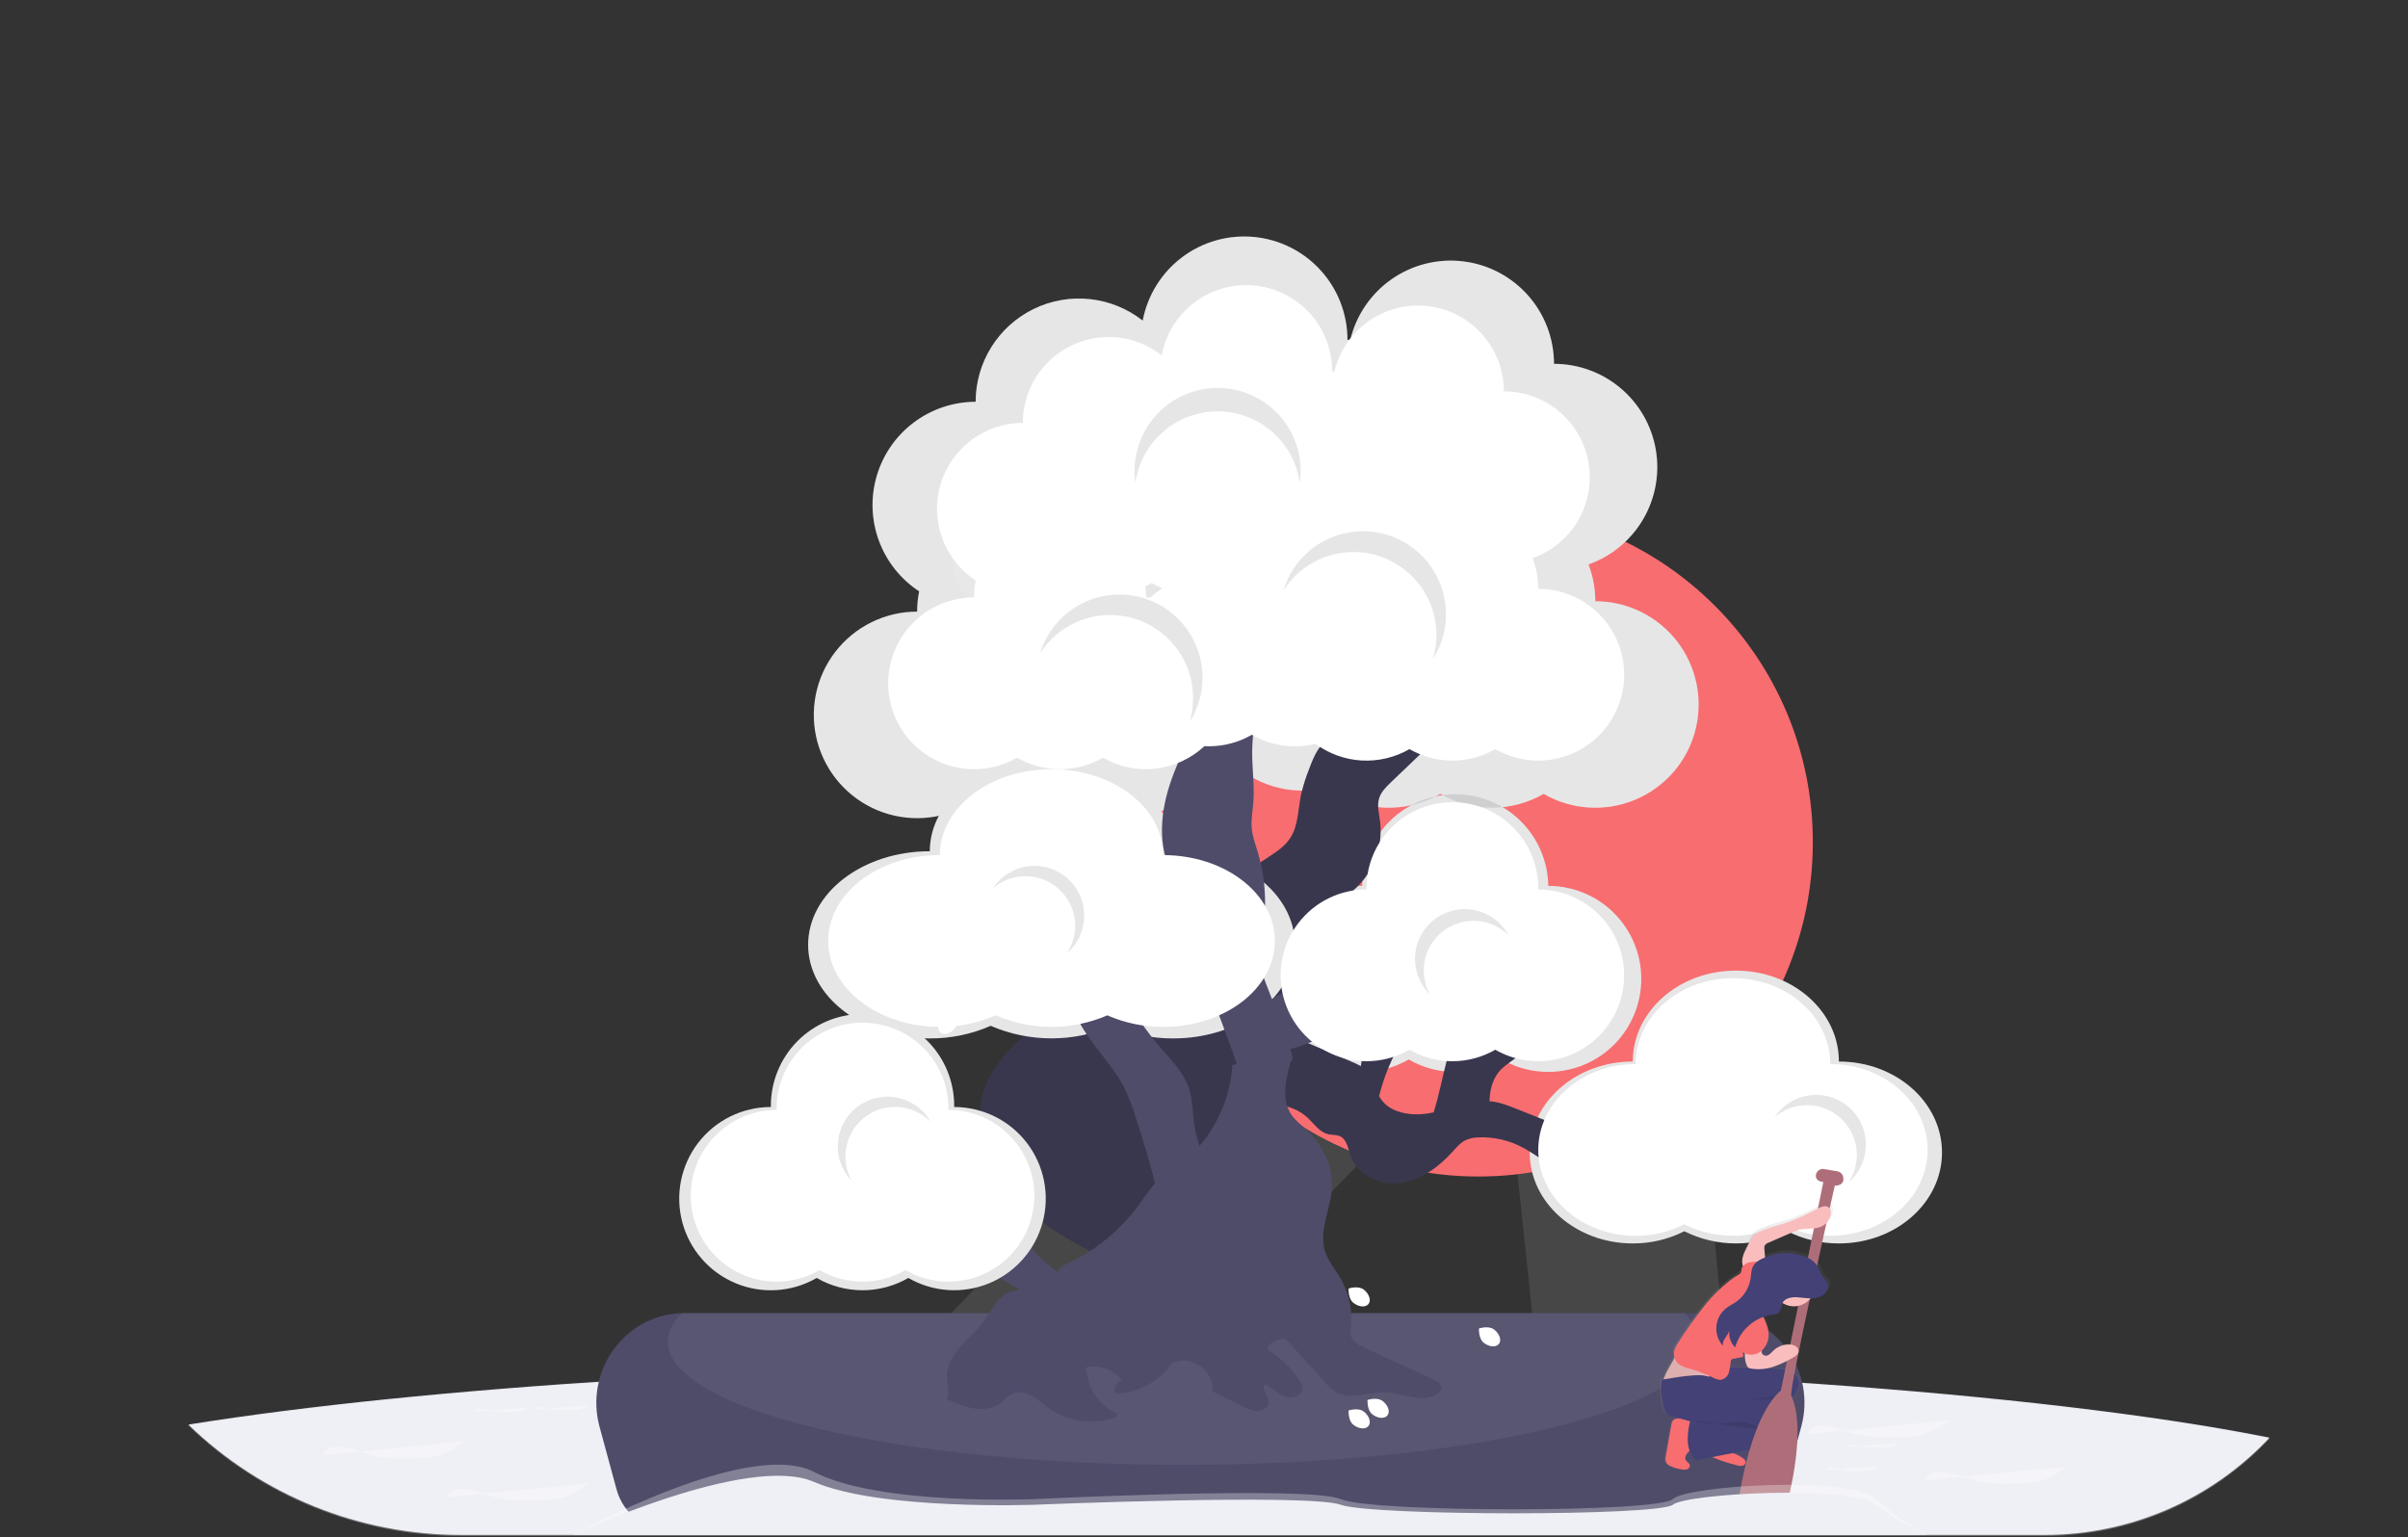 <svg width="1145" height="731" viewBox="0 0 1145 731" fill="none" xmlns="http://www.w3.org/2000/svg">
<rect x="0" y="0" width="1145" height="731" fill="#333333" stroke="none"/>
<g clip-path="url(#clip0)">
<path opacity="0.1" d="M828.48 727.74H739.48L713.79 484.88L713.41 481.37V481.36L711.23 460.72L800.26 460.09L802.99 460.07L803.18 462.05L828.48 727.74Z" fill="white"/>
<path opacity="0.1" d="M715.19 483.45L713.79 484.88L474.62 727.74H352.75L655.7 413.58L713.41 481.36L715.19 483.45Z" fill="white"/>
<path d="M1079.13 683.72C1065.43 698.319 1048.89 709.954 1030.52 717.907C1012.15 725.86 992.339 729.962 972.32 729.96H219.25C170.859 729.98 124.361 711.165 89.6 677.5L90.68 677.32C200.57 659.77 373.06 648.46 567 648.46C781.71 648.46 970.12 662.32 1076.42 683.18C1077.33 683.35 1078.23 683.53 1079.13 683.72Z" fill="#E8EAF2"/>
<path opacity="0.3" d="M1079.13 684.23C1065.43 698.829 1048.89 710.464 1030.52 718.417C1012.15 726.37 992.339 730.472 972.32 730.47H219.25C170.858 730.487 124.359 711.669 89.6 678L90.68 677.82C200.57 660.23 373.06 648.96 567 648.96C781.71 648.96 970.12 662.82 1076.42 683.68C1077.33 683.85 1078.23 684.03 1079.13 684.23Z" fill="white"/>
<path d="M703 559.53C790.813 559.53 862 488.343 862 400.53C862 312.717 790.813 241.53 703 241.53C615.187 241.53 544 312.717 544 400.53C544 488.343 615.187 559.53 703 559.53Z" fill="#F86D70"/>
<path d="M856.5 678.47L848.37 708.4C846.844 714.019 843.512 718.979 838.887 722.516C834.262 726.053 828.602 727.969 822.78 727.97H318.78C312.958 727.969 307.298 726.053 302.673 722.516C298.048 718.979 294.716 714.019 293.19 708.4L285.06 678.47C277.98 652.39 296.5 625.76 323.5 624.55C324.16 624.55 324.82 624.5 325.5 624.5H816.11C816.78 624.5 817.44 624.5 818.11 624.55C845.08 625.76 863.6 652.39 856.5 678.47Z" fill="#4F4C6A"/>
<path opacity="0.1" d="M807.68 638.12C807.68 670.45 697.96 696.66 562.62 696.66C427.28 696.66 317.56 670.45 317.56 638.12C317.56 633.42 319.87 628.86 324.23 624.5H801.01C805.36 628.86 807.68 633.42 807.68 638.12Z" fill="#AFAFAF"/>
<path d="M874.39 504.85C874.39 480.97 852.44 461.61 825.39 461.61C798.34 461.61 776.39 480.97 776.39 504.85C749.33 504.85 727.39 524.22 727.39 548.1C727.39 571.98 749.34 591.35 776.39 591.35C784.904 591.38 793.303 589.393 800.9 585.55C808.504 589.362 816.894 591.347 825.4 591.347C833.906 591.347 842.296 589.362 849.9 585.55C857.497 589.393 865.896 591.38 874.41 591.35C901.48 591.35 923.41 571.98 923.41 548.1C923.41 524.22 901.5 504.85 874.39 504.85Z" fill="white"/>
<path opacity="0.1" d="M874.39 504.85C874.39 480.97 852.44 461.61 825.39 461.61C798.34 461.61 776.39 480.97 776.39 504.85C749.33 504.85 727.39 524.22 727.39 548.1C727.39 571.98 749.34 591.35 776.39 591.35C784.904 591.38 793.303 589.393 800.9 585.55C808.504 589.362 816.894 591.347 825.4 591.347C833.906 591.347 842.296 589.362 849.9 585.55C857.497 589.393 865.896 591.38 874.41 591.35C901.48 591.35 923.41 571.98 923.41 548.1C923.41 524.22 901.5 504.85 874.39 504.85Z" fill="black"/>
<path d="M758.57 285.98C758.576 279.981 757.478 274.032 755.33 268.43C766.247 264.562 775.445 256.96 781.3 246.967C787.155 236.974 789.29 225.234 787.328 213.82C785.366 202.405 779.433 192.052 770.577 184.588C761.721 177.124 750.512 173.03 738.93 173.03C738.926 161.004 734.509 149.397 726.517 140.41C718.525 131.423 707.513 125.681 695.57 124.273C683.626 122.865 671.581 125.889 661.718 132.771C651.855 139.653 644.86 149.914 642.06 161.61C641.61 161.61 641.16 161.61 640.71 161.61C640.721 149.375 636.163 137.577 627.93 128.526C619.697 119.476 608.381 113.825 596.2 112.681C584.018 111.538 571.849 114.983 562.075 122.343C552.301 129.703 545.627 140.447 543.36 152.47C536.116 146.777 527.417 143.237 518.256 142.254C509.095 141.272 499.843 142.887 491.557 146.914C483.27 150.941 476.284 157.219 471.397 165.029C466.51 172.839 463.919 181.867 463.92 191.08C453.357 191.095 443.081 194.515 434.617 200.834C426.153 207.153 419.952 216.032 416.935 226.155C413.917 236.278 414.245 247.103 417.869 257.025C421.492 266.946 428.219 275.435 437.05 281.23C436.418 284.408 436.1 287.64 436.1 290.88C428.565 290.876 421.131 292.607 414.372 295.937C407.613 299.267 401.711 304.108 397.123 310.084C392.534 316.061 389.383 323.013 387.912 330.403C386.441 337.792 386.69 345.422 388.64 352.7C390.59 359.978 394.188 366.709 399.157 372.374C404.125 378.038 410.331 382.484 417.292 385.366C424.254 388.248 431.786 389.489 439.304 388.994C446.823 388.499 454.126 386.28 460.65 382.51C468.116 386.82 476.584 389.09 485.205 389.09C493.826 389.09 502.294 386.82 509.76 382.51C518.859 387.765 529.404 389.962 539.844 388.777C550.285 387.593 560.069 383.09 567.76 375.93C568.61 375.93 569.46 376 570.32 376C578.944 376.007 587.418 373.734 594.88 369.41C605.847 375.768 618.856 377.615 631.16 374.56C638.854 380.239 648.039 383.548 657.587 384.081C667.136 384.614 676.632 382.348 684.91 377.56C692.376 381.87 700.844 384.139 709.465 384.139C718.086 384.139 726.554 381.87 734.02 377.56C740.544 381.33 747.847 383.549 755.366 384.044C762.884 384.539 770.416 383.298 777.378 380.416C784.339 377.534 790.545 373.088 795.513 367.424C800.482 361.759 804.08 355.028 806.03 347.75C807.98 340.472 808.229 332.842 806.758 325.453C805.287 318.063 802.136 311.111 797.547 305.134C792.959 299.158 787.057 294.317 780.298 290.987C773.539 287.657 766.105 285.926 758.57 285.93V285.98ZM534.31 290.89C534.307 288.776 534.167 286.665 533.89 284.57C535.15 283.98 536.39 283.36 537.59 282.66C539.551 283.808 541.593 284.81 543.7 285.66C541.278 287.231 538.997 289.007 536.88 290.97C536.03 290.91 535.17 290.89 534.31 290.89V290.89Z" fill="white"/>
<path d="M736.2 421.3C736.025 409.681 731.287 398.596 723.008 390.441C714.73 382.286 703.576 377.715 691.955 377.715C680.334 377.715 669.18 382.286 660.902 390.441C652.623 398.596 647.885 409.681 647.71 421.3C640.921 421.296 634.221 422.855 628.131 425.855C622.04 428.855 616.722 433.217 612.587 438.602C608.452 443.987 605.612 450.252 604.286 456.91C602.961 463.569 603.185 470.444 604.942 477.002C606.7 483.56 609.942 489.626 614.419 494.73C618.896 499.834 624.488 503.839 630.761 506.436C637.035 509.033 643.821 510.151 650.596 509.704C657.371 509.257 663.952 507.258 669.83 503.86C676.555 507.751 684.186 509.799 691.955 509.799C699.724 509.799 707.355 507.751 714.08 503.86C719.957 507.251 726.535 509.244 733.305 509.686C740.075 510.128 746.857 509.007 753.125 506.41C759.392 503.812 764.979 499.808 769.452 494.706C773.925 489.605 777.165 483.543 778.921 476.989C780.676 470.436 780.901 463.566 779.578 456.912C778.255 450.257 775.419 443.996 771.289 438.613C767.16 433.23 761.847 428.868 755.763 425.866C749.678 422.864 742.985 421.302 736.2 421.3V421.3Z" fill="white"/>
<path opacity="0.1" d="M736.2 421.3C736.025 409.681 731.287 398.596 723.008 390.441C714.73 382.286 703.576 377.715 691.955 377.715C680.334 377.715 669.18 382.286 660.902 390.441C652.623 398.596 647.885 409.681 647.71 421.3C640.921 421.296 634.221 422.855 628.131 425.855C622.04 428.855 616.722 433.217 612.587 438.602C608.452 443.987 605.612 450.252 604.286 456.91C602.961 463.569 603.185 470.444 604.942 477.002C606.7 483.56 609.942 489.626 614.419 494.73C618.896 499.834 624.488 503.839 630.761 506.436C637.035 509.033 643.821 510.151 650.596 509.704C657.371 509.257 663.952 507.258 669.83 503.86C676.555 507.751 684.186 509.799 691.955 509.799C699.724 509.799 707.355 507.751 714.08 503.86C719.957 507.251 726.535 509.244 733.305 509.686C740.075 510.128 746.857 509.007 753.125 506.41C759.392 503.812 764.979 499.808 769.452 494.706C773.925 489.605 777.165 483.543 778.921 476.989C780.676 470.436 780.901 463.566 779.578 456.912C778.255 450.257 775.419 443.996 771.289 438.613C767.16 433.23 761.847 428.868 755.763 425.866C749.678 422.864 742.985 421.302 736.2 421.3V421.3Z" fill="black"/>
<path opacity="0.1" d="M758.57 285.98C758.576 279.981 757.478 274.032 755.33 268.43C766.247 264.562 775.445 256.96 781.3 246.967C787.155 236.974 789.29 225.234 787.328 213.82C785.366 202.405 779.433 192.052 770.577 184.588C761.721 177.124 750.512 173.03 738.93 173.03C738.926 161.004 734.509 149.397 726.517 140.41C718.525 131.423 707.513 125.681 695.57 124.273C683.626 122.865 671.581 125.889 661.718 132.771C651.855 139.653 644.86 149.914 642.06 161.61C641.61 161.61 641.16 161.61 640.71 161.61C640.721 149.375 636.163 137.577 627.93 128.526C619.697 119.476 608.381 113.825 596.2 112.681C584.018 111.538 571.849 114.983 562.075 122.343C552.301 129.703 545.627 140.447 543.36 152.47C536.116 146.777 527.417 143.237 518.256 142.254C509.095 141.272 499.843 142.887 491.557 146.914C483.27 150.941 476.284 157.219 471.397 165.029C466.51 172.839 463.919 181.867 463.92 191.08C453.357 191.095 443.081 194.515 434.617 200.834C426.153 207.153 419.952 216.032 416.935 226.155C413.917 236.278 414.245 247.103 417.869 257.025C421.492 266.946 428.219 275.435 437.05 281.23C436.418 284.408 436.1 287.64 436.1 290.88C428.565 290.876 421.131 292.607 414.372 295.937C407.613 299.267 401.711 304.108 397.123 310.084C392.534 316.061 389.383 323.013 387.912 330.403C386.441 337.792 386.69 345.422 388.64 352.7C390.59 359.978 394.188 366.709 399.157 372.374C404.125 378.038 410.331 382.484 417.292 385.366C424.254 388.248 431.786 389.489 439.304 388.994C446.823 388.499 454.126 386.28 460.65 382.51C468.116 386.82 476.584 389.09 485.205 389.09C493.826 389.09 502.294 386.82 509.76 382.51C518.859 387.765 529.404 389.962 539.844 388.777C550.285 387.593 560.069 383.09 567.76 375.93C568.61 375.93 569.46 376 570.32 376C578.944 376.007 587.418 373.734 594.88 369.41C605.847 375.768 618.856 377.615 631.16 374.56C638.854 380.239 648.039 383.548 657.587 384.081C667.136 384.614 676.632 382.348 684.91 377.56C692.376 381.87 700.844 384.139 709.465 384.139C718.086 384.139 726.554 381.87 734.02 377.56C740.544 381.33 747.847 383.549 755.366 384.044C762.884 384.539 770.416 383.298 777.378 380.416C784.339 377.534 790.545 373.088 795.513 367.424C800.482 361.759 804.08 355.028 806.03 347.75C807.98 340.472 808.229 332.842 806.758 325.453C805.287 318.063 802.136 311.111 797.547 305.134C792.959 299.158 787.057 294.317 780.298 290.987C773.539 287.657 766.105 285.926 758.57 285.93V285.98ZM534.31 290.89C534.307 288.776 534.167 286.665 533.89 284.57C535.15 283.98 536.39 283.36 537.59 282.66C539.551 283.808 541.593 284.81 543.7 285.66C541.278 287.231 538.997 289.007 536.88 290.97C536.03 290.91 535.17 290.89 534.31 290.89V290.89Z" fill="black"/>
<path d="M721.29 527.43C717.47 525.91 713.6 524.37 709.52 523.85C709.11 523.85 708.7 523.77 708.28 523.74C708.28 523.32 708.28 522.91 708.33 522.5C708.55 517.5 710.1 512.34 713.6 508.73C717.1 505.12 721.97 503.34 724.25 499.08C715.914 496.638 707.285 495.343 698.6 495.23C696.39 495.23 694.04 495.23 692.19 496.49C689.92 497.96 688.94 500.74 688.19 503.36C685.89 512.04 684.34 520.54 681.71 529.01L681.02 529.17C671.72 531.17 660.02 529.62 655.75 521.25C656.816 517.029 658.153 512.88 659.75 508.83C664.75 496.38 672.41 485.19 679.98 474.1C684.88 466.907 689.787 459.72 694.7 452.54C687.345 450.322 679.874 448.51 672.32 447.11C670.72 446.81 668.91 446.57 667.58 447.51C666.677 448.28 666.014 449.294 665.67 450.43C658.45 468.15 649.6 487.54 647.09 507.02C645.684 506.257 644.239 505.569 642.76 504.96L619.5 495.04C618.269 494.627 617.157 493.919 616.26 492.98C614.14 490.35 616.26 486.17 619.36 484.77C622.46 483.37 625.97 483.77 629.36 483.47C632.75 483.17 636.49 481.94 637.75 478.8C639.21 475.19 636.42 471.11 633.01 469.22C629.6 467.33 625.59 466.8 622.01 465.22C619.257 463.933 616.842 462.022 614.957 459.638C613.072 457.255 611.769 454.465 611.15 451.49L605.6 451.23C612.92 444.23 620.51 437.52 629.23 432.37C633.44 429.88 637.9 427.77 641.82 424.84C646.982 420.882 651.025 415.648 653.55 409.653C656.075 403.658 656.995 397.109 656.22 390.65C655.72 386.89 654.65 383 655.84 379.4C656.84 376.47 659.1 374.22 661.33 372.09L681.42 352.87C668.633 349.958 655.53 348.668 642.42 349.03C639.1 349.13 635.67 349.35 632.7 350.85C627.28 353.59 624.7 359.79 622.58 365.48C620.965 369.488 619.658 373.613 618.67 377.82C617.19 384.92 617.41 392.7 613.4 398.73C610.22 403.51 604.93 406.33 600.18 409.55C586.644 418.77 576.541 432.213 571.45 447.78C571.13 448.78 570.59 450.06 569.97 451.49C558.2 452.49 546.67 454.73 535.78 459.31C522.09 465.07 510.14 474.22 498.41 483.31C485.49 493.31 471.9 504.5 467.36 520.22C462.31 537.67 470.1 556.81 482.57 570.02C492.77 580.81 505.71 588.41 518.76 595.24C527.29 599.7 528.71 598.79 536.2 592.79L556.34 576.65C562.09 572.05 567.94 567.33 571.85 561.09C577.24 552.5 578.57 541.59 585.1 533.82C594.04 523.17 612.27 522.28 622.22 531.99C625.08 534.79 627.57 538.45 631.47 539.38C633.37 539.84 635.47 539.58 637.21 540.38C640.53 541.96 641.03 546.38 642.21 549.82C645.46 559.09 656.5 563.94 666.21 562.55C675.92 561.16 684.29 554.85 690.86 547.55C692.65 545.55 694.42 543.43 696.86 542.24C698.812 541.372 700.924 540.922 703.06 540.92C710.151 540.63 717.196 542.191 723.5 545.45C729.37 548.45 734.5 552.9 740.67 555.24C752.88 559.86 766.53 555.47 778.49 550.24L721.29 527.43Z" fill="#3F3D56"/>
<path opacity="0.1" d="M721.29 527.43C717.47 525.91 713.6 524.37 709.52 523.85C709.11 523.85 708.7 523.77 708.28 523.74C708.28 523.32 708.28 522.91 708.33 522.5C708.55 517.5 710.1 512.34 713.6 508.73C717.1 505.12 721.97 503.34 724.25 499.08C715.914 496.638 707.285 495.343 698.6 495.23C696.39 495.23 694.04 495.23 692.19 496.49C689.92 497.96 688.94 500.74 688.19 503.36C685.89 512.04 684.34 520.54 681.71 529.01L681.02 529.17C671.72 531.17 660.02 529.62 655.75 521.25C656.816 517.029 658.153 512.88 659.75 508.83C664.75 496.38 672.41 485.19 679.98 474.1C684.88 466.907 689.787 459.72 694.7 452.54C687.345 450.322 679.874 448.51 672.32 447.11C670.72 446.81 668.91 446.57 667.58 447.51C666.677 448.28 666.014 449.294 665.67 450.43C658.45 468.15 649.6 487.54 647.09 507.02C645.684 506.257 644.239 505.569 642.76 504.96L619.5 495.04C618.269 494.627 617.157 493.919 616.26 492.98C614.14 490.35 616.26 486.17 619.36 484.77C622.46 483.37 625.97 483.77 629.36 483.47C632.75 483.17 636.49 481.94 637.75 478.8C639.21 475.19 636.42 471.11 633.01 469.22C629.6 467.33 625.59 466.8 622.01 465.22C619.257 463.933 616.842 462.022 614.957 459.638C613.072 457.255 611.769 454.465 611.15 451.49L605.6 451.23C612.92 444.23 620.51 437.52 629.23 432.37C633.44 429.88 637.9 427.77 641.82 424.84C646.982 420.882 651.025 415.648 653.55 409.653C656.075 403.658 656.995 397.109 656.22 390.65C655.72 386.89 654.65 383 655.84 379.4C656.84 376.47 659.1 374.22 661.33 372.09L681.42 352.87C668.633 349.958 655.53 348.668 642.42 349.03C639.1 349.13 635.67 349.35 632.7 350.85C627.28 353.59 624.7 359.79 622.58 365.48C620.965 369.488 619.658 373.613 618.67 377.82C617.19 384.92 617.41 392.7 613.4 398.73C610.22 403.51 604.93 406.33 600.18 409.55C586.644 418.77 576.541 432.213 571.45 447.78C571.13 448.78 570.59 450.06 569.97 451.49C558.2 452.49 546.67 454.73 535.78 459.31C522.09 465.07 510.14 474.22 498.41 483.31C485.49 493.31 471.9 504.5 467.36 520.22C462.31 537.67 470.1 556.81 482.57 570.02C492.77 580.81 505.71 588.41 518.76 595.24C527.29 599.7 528.71 598.79 536.2 592.79L556.34 576.65C562.09 572.05 567.94 567.33 571.85 561.09C577.24 552.5 578.57 541.59 585.1 533.82C594.04 523.17 612.27 522.28 622.22 531.99C625.08 534.79 627.57 538.45 631.47 539.38C633.37 539.84 635.47 539.58 637.21 540.38C640.53 541.96 641.03 546.38 642.21 549.82C645.46 559.09 656.5 563.94 666.21 562.55C675.92 561.16 684.29 554.85 690.86 547.55C692.65 545.55 694.42 543.43 696.86 542.24C698.812 541.372 700.924 540.922 703.06 540.92C710.151 540.63 717.196 542.191 723.5 545.45C729.37 548.45 734.5 552.9 740.67 555.24C752.88 559.86 766.53 555.47 778.49 550.24L721.29 527.43Z" fill="black"/>
<path d="M557.85 404.84C557.85 380.25 531.95 360.33 499.99 360.33C468.03 360.33 442.13 380.23 442.13 404.84C410.13 404.84 384.27 424.76 384.27 449.35C384.27 473.94 410.17 493.85 442.13 493.85C452.087 493.893 461.942 491.849 471.06 487.85C480.196 491.789 490.041 493.82 499.99 493.82C509.939 493.82 519.784 491.789 528.92 487.85C538.038 491.849 547.893 493.893 557.85 493.85C589.85 493.85 615.71 473.93 615.71 449.35C615.71 424.77 589.81 404.84 557.85 404.84Z" fill="white"/>
<path opacity="0.1" d="M557.85 404.84C557.85 380.25 531.95 360.33 499.99 360.33C468.03 360.33 442.13 380.23 442.13 404.84C410.13 404.84 384.27 424.76 384.27 449.35C384.27 473.94 410.17 493.85 442.13 493.85C452.087 493.893 461.942 491.849 471.06 487.85C480.196 491.789 490.041 493.82 499.99 493.82C509.939 493.82 519.784 491.789 528.92 487.85C538.038 491.849 547.893 493.893 557.85 493.85C589.85 493.85 615.71 473.93 615.71 449.35C615.71 424.77 589.81 404.84 557.85 404.84Z" fill="black"/>
<path d="M681.94 656.23L648.77 640.96C646.11 639.73 643.16 638.2 642.33 635.38C642.035 633.854 642.035 632.286 642.33 630.76C643.128 622.824 641.403 614.839 637.4 607.94C634.91 603.67 631.54 599.83 630.05 595.11C626.87 585.11 633.05 574.52 633.35 563.98C633.68 553.72 628.35 543.85 620.76 536.9C618.51 534.83 616.04 532.9 614.27 530.45C609.13 523.23 611.27 513.45 613.71 504.82L614.34 504.24C614.81 503.78 614.46 501.81 613.6 498.89C623.188 496.333 632.227 492.043 640.27 486.23C642.82 484.38 645.27 482.35 648.27 481.17C652.39 479.52 657.06 479.71 661.22 478.17C668.98 475.28 673.29 467.17 676.9 459.73C685.45 442.14 694.15 423.96 695.23 404.43C688.21 398.999 679.677 395.883 670.81 395.51C669.33 395.45 667.65 395.51 666.68 396.67C666.135 397.406 665.79 398.271 665.68 399.18C662.651 413.118 657.422 426.486 650.19 438.78C647.299 443.945 643.753 448.714 639.64 452.97C634.64 457.97 628.5 461.7 622.46 465.41C617.38 468.52 610.58 471.55 604.81 475.12C600.81 464.84 597.16 455.46 597.63 454.02C602.652 438.336 602.847 421.506 598.19 405.71C597.03 401.79 595.55 397.92 595.19 393.84C594.83 389.76 595.64 385.74 595.96 381.68C596.59 373.63 595.36 365.56 595.41 357.48C595.47 346.54 597.87 335.76 600.26 325.08C593.613 323.892 586.846 323.529 580.11 324C578.782 324.005 577.477 324.349 576.32 325C574.64 326.09 574.01 328.19 573.44 330.11C568.99 345.02 560.92 358.63 556.13 373.44C551.34 388.25 550.31 405.6 559.22 418.36C562.39 422.89 566.82 426.99 567.52 432.47C567.89 435.37 567.13 438.28 566.37 441.11C565.02 446.18 586.74 500.66 587.95 505.69C587.95 505.83 588.03 505.95 588.06 506.08C587.38 506.23 586.69 506.36 586 506.52C585.083 520.687 579.603 534.177 570.38 544.97C569.155 541.487 568.287 537.889 567.79 534.23C567.04 528.73 567.11 523.06 565.4 517.78C562.84 509.9 556.66 503.86 551.26 497.59C541.537 486.274 533.859 473.351 528.57 459.4C524.494 460.913 520.317 462.14 516.07 463.07C513.82 463.57 506.07 463.58 504.85 465.59C502.97 468.59 511.37 482.54 513.03 485.75C518.88 497.04 528.74 505.86 534.53 517.18C536.945 522.204 538.941 527.418 540.5 532.77C543.66 542.77 546.82 552.77 549.24 562.93C546.34 565.93 544.05 569.59 541.56 573C532.73 585.014 521.044 594.637 507.56 601C505.95 601.76 504.17 602.61 503.48 604.25C503.363 604.53 503.276 604.822 503.22 605.12C497.72 601.24 492.58 596.91 489 591.27C487.42 588.77 486.17 586.06 484.45 583.66C478.66 575.59 468.53 572.18 460.24 566.66C456.74 564.34 453.48 561.59 449.61 559.96C445.36 558.16 440.66 557.82 436.06 557.51C432.29 557.25 417.83 554.24 415.97 557.61C413.33 562.38 421.7 569.35 425.05 571.03C430.62 573.82 436.99 574.53 442.81 576.74C448.071 578.902 452.955 581.886 457.28 585.58C459.17 586.974 460.825 588.662 462.18 590.58C463.62 592.83 464.29 595.48 465.5 597.86C469.38 605.49 477.77 608.98 485.28 613.47C483.287 613.557 481.326 614 479.49 614.78C473.9 617.32 471.3 623.61 467.66 628.56C464.41 632.95 460.13 636.46 456.55 640.56C452.97 644.66 449.99 649.79 450.26 655.24C450.43 658.69 451.82 662.46 449.99 665.39C454.2 667.21 459.38 669.39 463.94 669.94C468.5 670.49 473.44 669.62 476.85 666.55C477.906 665.423 479.039 664.371 480.24 663.4C483.13 661.47 487.09 662.01 490.18 663.59C493.27 665.17 495.82 667.64 498.65 669.67C502.691 672.531 507.296 674.497 512.157 675.437C517.018 676.377 522.024 676.269 526.84 675.12C528.84 674.64 531.71 674.23 531.09 672.31C526.858 670.334 523.254 667.226 520.679 663.329C518.104 659.432 516.658 654.898 516.5 650.23C519.649 649.629 522.902 649.896 525.911 651.002C528.919 652.108 531.57 654.012 533.58 656.51C530.8 656.63 528.96 660.37 530.58 662.65C535.876 662.545 541.07 661.171 545.726 658.645C550.382 656.118 554.365 652.513 557.34 648.13C559.523 647.235 561.897 646.907 564.241 647.175C566.585 647.443 568.823 648.3 570.747 649.665C572.672 651.029 574.22 652.858 575.249 654.982C576.277 657.105 576.752 659.454 576.63 661.81L591.09 668.95C593.36 670.07 595.77 671.22 598.3 671.05C600.83 670.88 603.41 668.84 603.22 666.32C603 663.43 599.53 660.48 601.43 658.32C604.83 659.84 607.43 662.84 610.92 664.15C614.41 665.46 619.55 663.71 619.36 659.99C619.206 658.751 618.726 657.574 617.97 656.58C614.06 650.623 608.862 645.62 602.76 641.94C602.31 638.67 609.76 635.08 612.02 637.52L630.34 657.71C631.765 659.447 633.452 660.952 635.34 662.17C641.89 665.96 650.07 662.17 657.63 662.17C665.81 662.17 674.18 666.83 681.79 663.86C683.79 663.09 685.79 661.2 685.22 659.14C684.77 657.66 683.28 656.89 681.94 656.23Z" fill="#4F4C6A"/>
<path d="M731.44 280.05C731.444 275.062 730.528 270.116 728.74 265.46C737.817 262.24 745.465 255.917 750.333 247.606C755.201 239.295 756.976 229.532 755.344 220.04C753.712 210.547 748.779 201.937 741.416 195.729C734.052 189.52 724.731 186.114 715.1 186.11C715.09 176.111 711.413 166.464 704.766 158.995C698.119 151.525 688.963 146.753 679.034 145.583C669.104 144.412 659.089 146.923 650.887 152.642C642.685 158.36 636.865 166.888 634.53 176.61C634.16 176.61 633.79 176.61 633.41 176.61C633.455 166.408 629.68 156.559 622.828 149C615.976 141.441 606.543 136.721 596.386 135.768C586.228 134.815 576.082 137.698 567.943 143.85C559.805 150.002 554.263 158.978 552.41 169.01C546.386 164.276 539.152 161.332 531.534 160.515C523.916 159.698 516.221 161.041 509.331 164.39C502.44 167.74 496.63 172.96 492.567 179.456C488.503 185.951 486.348 193.458 486.35 201.12C477.559 201.125 469.004 203.966 461.957 209.222C454.91 214.478 449.747 221.867 447.235 230.292C444.724 238.716 444.997 247.727 448.016 255.983C451.035 264.24 456.637 271.302 463.99 276.12C463.469 278.755 463.205 281.434 463.2 284.12C456.931 284.115 450.745 285.552 445.121 288.321C439.497 291.09 434.586 295.117 430.767 300.088C426.949 305.06 424.326 310.844 423.102 316.992C421.878 323.14 422.085 329.487 423.707 335.543C425.33 341.598 428.324 347.198 432.458 351.911C436.593 356.623 441.756 360.32 447.548 362.717C453.341 365.114 459.608 366.145 465.863 365.731C472.118 365.317 478.194 363.469 483.62 360.33C489.828 363.92 496.873 365.811 504.045 365.811C511.217 365.811 518.262 363.92 524.47 360.33C532.035 364.705 540.804 366.534 549.487 365.55C558.17 364.565 566.307 360.818 572.7 354.86C573.41 354.86 574.12 354.91 574.84 354.91C582.01 354.917 589.054 353.03 595.26 349.44C604.402 354.737 615.244 356.278 625.5 353.74C631.895 358.469 639.532 361.227 647.474 361.675C655.415 362.123 663.314 360.241 670.2 356.26C676.407 359.849 683.45 361.739 690.62 361.739C697.79 361.739 704.833 359.849 711.04 356.26C716.465 359.391 722.537 361.233 728.787 361.643C735.038 362.052 741.298 361.018 747.085 358.622C752.872 356.225 758.03 352.529 762.161 347.82C766.291 343.111 769.283 337.515 770.905 331.465C772.526 325.415 772.735 319.073 771.514 312.929C770.293 306.786 767.675 301.005 763.863 296.035C760.051 291.065 755.147 287.038 749.53 284.266C743.913 281.495 737.734 280.052 731.47 280.05H731.44ZM544.92 284.14C544.915 282.384 544.798 280.631 544.57 278.89C545.57 278.39 546.65 277.89 547.64 277.3C549.279 278.24 550.979 279.069 552.73 279.78C550.711 281.081 548.811 282.557 547.05 284.19C546.35 284.16 545.63 284.14 544.92 284.14V284.14Z" fill="white"/>
<path d="M870.3 506.05C870.3 483.5 849.58 465.21 824.01 465.21C798.44 465.21 777.73 483.5 777.73 506.05C752.16 506.05 731.44 524.34 731.44 546.9C731.44 569.46 752.16 587.74 777.73 587.74C785.771 587.76 793.701 585.872 800.87 582.23C808.053 585.833 815.979 587.71 824.015 587.71C832.051 587.71 839.977 585.833 847.16 582.23C854.331 585.861 862.262 587.739 870.3 587.71C895.87 587.71 916.59 569.43 916.59 546.87C916.59 524.31 895.87 506.05 870.3 506.05Z" fill="white"/>
<path d="M731.44 423.01C731.525 417.592 730.531 412.212 728.516 407.182C726.502 402.152 723.507 397.574 719.705 393.712C715.904 389.851 711.373 386.785 706.375 384.692C701.377 382.599 696.013 381.521 690.595 381.521C685.177 381.521 679.813 382.599 674.815 384.692C669.817 386.785 665.286 389.851 661.485 393.712C657.683 397.574 654.688 402.152 652.674 407.182C650.659 412.212 649.665 417.592 649.75 423.01C643.487 423.013 637.31 424.456 631.694 427.228C626.078 430 621.175 434.026 617.364 438.995C613.553 443.965 610.935 449.744 609.714 455.886C608.493 462.029 608.701 468.369 610.321 474.419C611.942 480.468 614.932 486.063 619.06 490.772C623.189 495.482 628.345 499.178 634.13 501.576C639.915 503.975 646.174 505.011 652.423 504.604C658.673 504.197 664.745 502.358 670.17 499.23C676.379 502.813 683.421 504.7 690.59 504.7C697.759 504.7 704.801 502.813 711.01 499.23C716.435 502.361 722.507 504.203 728.757 504.613C735.008 505.022 741.268 503.988 747.055 501.592C752.842 499.195 758 495.499 762.131 490.79C766.261 486.081 769.253 480.485 770.875 474.435C772.496 468.385 772.705 462.043 771.484 455.899C770.263 449.756 767.645 443.975 763.833 439.005C760.021 434.035 755.117 430.008 749.5 427.236C743.883 424.465 737.704 423.022 731.44 423.02V423.01Z" fill="white"/>
<path d="M553.09 406.67C553.09 384.11 529.31 365.83 499.99 365.83C470.67 365.83 446.89 384.11 446.89 406.67C417.57 406.67 393.8 424.96 393.8 447.51C393.8 470.06 417.57 488.36 446.89 488.36C456.026 488.409 465.07 486.542 473.44 482.88C481.825 486.495 490.859 488.36 499.99 488.36C509.121 488.36 518.155 486.495 526.54 482.88C534.91 486.542 543.954 488.409 553.09 488.36C582.41 488.36 606.18 470.07 606.18 447.51C606.18 424.95 582.41 406.67 553.09 406.67Z" fill="white"/>
<path d="M453.7 526.48C453.788 520.703 452.725 514.967 450.575 509.605C448.425 504.243 445.23 499.362 441.176 495.246C437.122 491.13 432.29 487.861 426.961 485.63C421.632 483.399 415.912 482.25 410.135 482.25C404.358 482.25 398.638 483.399 393.309 485.63C387.98 487.861 383.148 491.13 379.094 495.246C375.04 499.362 371.845 504.243 369.695 509.605C367.545 514.967 366.483 520.703 366.57 526.48C359.885 526.476 353.288 528.01 347.291 530.964C341.294 533.918 336.057 538.213 331.985 543.515C327.914 548.818 325.117 554.986 323.812 561.543C322.506 568.099 322.727 574.868 324.457 581.326C326.188 587.784 329.381 593.756 333.789 598.782C338.198 603.808 343.704 607.752 349.881 610.308C356.058 612.865 362.741 613.966 369.411 613.526C376.082 613.085 382.562 611.116 388.35 607.77C394.973 611.596 402.487 613.61 410.135 613.61C417.784 613.61 425.297 611.596 431.92 607.77C437.707 611.109 444.183 613.072 450.85 613.507C457.516 613.943 464.194 612.839 470.365 610.282C476.537 607.724 482.038 603.782 486.442 598.758C490.847 593.735 494.037 587.766 495.766 581.313C497.495 574.86 497.716 568.096 496.413 561.544C495.11 554.991 492.317 548.827 488.251 543.526C484.185 538.226 478.954 533.931 472.963 530.976C466.971 528.02 460.381 526.482 453.7 526.48V526.48Z" fill="white"/>
<path opacity="0.1" d="M453.7 526.48C453.788 520.703 452.725 514.967 450.575 509.605C448.425 504.243 445.23 499.362 441.176 495.246C437.122 491.13 432.29 487.861 426.961 485.63C421.632 483.399 415.912 482.25 410.135 482.25C404.358 482.25 398.638 483.399 393.309 485.63C387.98 487.861 383.148 491.13 379.094 495.246C375.04 499.362 371.845 504.243 369.695 509.605C367.545 514.967 366.483 520.703 366.57 526.48C359.885 526.476 353.288 528.01 347.291 530.964C341.294 533.918 336.057 538.213 331.985 543.515C327.914 548.818 325.117 554.986 323.812 561.543C322.506 568.099 322.727 574.868 324.457 581.326C326.188 587.784 329.381 593.756 333.789 598.782C338.198 603.808 343.704 607.752 349.881 610.308C356.058 612.865 362.741 613.966 369.411 613.526C376.082 613.085 382.562 611.116 388.35 607.77C394.973 611.596 402.487 613.61 410.135 613.61C417.784 613.61 425.297 611.596 431.92 607.77C437.707 611.109 444.183 613.072 450.85 613.507C457.516 613.943 464.194 612.839 470.365 610.282C476.537 607.724 482.038 603.782 486.442 598.758C490.847 593.735 494.037 587.766 495.766 581.313C497.495 574.86 497.716 568.096 496.413 561.544C495.11 554.991 492.317 548.827 488.251 543.526C484.185 538.226 478.954 533.931 472.963 530.976C466.971 528.02 460.381 526.482 453.7 526.48V526.48Z" fill="black"/>
<path d="M450.98 527.84C451.065 522.422 450.071 517.042 448.056 512.012C446.042 506.982 443.047 502.404 439.245 498.542C435.444 494.681 430.913 491.615 425.915 489.522C420.917 487.429 415.553 486.351 410.135 486.351C404.717 486.351 399.353 487.429 394.355 489.522C389.357 491.615 384.826 494.681 381.025 498.542C377.223 502.404 374.228 506.982 372.214 512.012C370.199 517.042 369.205 522.422 369.29 527.84C363.026 527.84 356.846 529.282 351.228 532.053C345.61 534.823 340.705 538.849 336.891 543.819C333.078 548.789 330.459 554.569 329.237 560.713C328.015 566.857 328.223 573.199 329.844 579.25C331.465 585.301 334.457 590.897 338.587 595.607C342.717 600.317 347.875 604.013 353.662 606.411C359.45 608.808 365.711 609.842 371.961 609.433C378.212 609.023 384.285 607.182 389.71 604.05C395.921 607.633 402.965 609.52 410.135 609.52C417.305 609.52 424.349 607.633 430.56 604.05C435.985 607.182 442.058 609.023 448.309 609.433C454.559 609.842 460.82 608.808 466.608 606.411C472.395 604.013 477.553 600.317 481.683 595.607C485.813 590.897 488.805 585.301 490.426 579.25C492.047 573.199 492.255 566.857 491.033 560.713C489.811 554.569 487.192 548.789 483.379 543.819C479.565 538.849 474.66 534.823 469.042 532.053C463.424 529.282 457.244 527.84 450.98 527.84V527.84Z" fill="white"/>
<path opacity="0.1" d="M578.95 195.64C588.472 195.639 597.673 199.08 604.858 205.328C612.043 211.576 616.728 220.21 618.05 229.64C618.83 224.261 618.492 218.78 617.056 213.538C615.619 208.296 613.116 203.407 609.703 199.178C606.29 194.948 602.041 191.469 597.221 188.958C592.401 186.446 587.114 184.958 581.692 184.584C576.27 184.211 570.829 184.961 565.71 186.787C560.591 188.614 555.905 191.478 551.944 195.2C547.983 198.921 544.834 203.421 542.693 208.416C540.551 213.411 539.464 218.795 539.5 224.23C539.505 226.053 539.632 227.874 539.88 229.68C541.194 220.249 545.872 211.611 553.051 205.356C560.23 199.1 569.428 195.65 578.95 195.64V195.64Z" fill="black"/>
<path opacity="0.1" d="M660.02 266.13C668.679 270.106 675.608 277.079 679.53 285.763C683.452 294.446 684.102 304.255 681.36 313.38C684.273 308.818 686.216 303.705 687.07 298.36C687.923 293.014 687.668 287.551 686.321 282.308C684.974 277.065 682.563 272.156 679.238 267.884C675.913 263.613 671.745 260.071 666.993 257.478C662.242 254.885 657.008 253.298 651.616 252.813C646.225 252.329 640.792 252.958 635.654 254.663C630.516 256.367 625.784 259.109 621.751 262.72C617.718 266.33 614.47 270.731 612.21 275.65C611.455 277.308 610.813 279.015 610.29 280.76C615.419 272.732 623.278 266.829 632.418 264.14C641.557 261.451 651.361 262.158 660.02 266.13V266.13Z" fill="black"/>
<path opacity="0.1" d="M544.3 296.08C552.959 300.056 559.888 307.029 563.81 315.713C567.732 324.396 568.382 334.205 565.64 343.33C566.619 341.794 567.494 340.193 568.26 338.54C572.57 329.033 572.939 318.206 569.287 308.427C565.635 298.649 558.259 290.714 548.772 286.36C539.285 282.005 528.46 281.585 518.665 285.19C508.869 288.796 500.9 296.134 496.5 305.6C495.745 307.258 495.103 308.965 494.58 310.71C499.709 302.684 507.566 296.783 516.703 294.094C525.841 291.406 535.642 292.111 544.3 296.08Z" fill="black"/>
<path opacity="0.1" d="M503.2 422.56C507.489 426.324 510.272 431.512 511.037 437.167C511.801 442.822 510.495 448.562 507.36 453.33C508.188 452.617 508.966 451.849 509.69 451.03C513.826 446.314 515.919 440.149 515.51 433.89C515.1 427.631 512.221 421.791 507.505 417.655C505.17 415.607 502.455 414.039 499.514 413.04C496.573 412.042 493.464 411.632 490.365 411.835C484.106 412.245 478.266 415.124 474.13 419.84C473.403 420.662 472.734 421.534 472.13 422.45C476.449 418.714 481.975 416.667 487.686 416.687C493.397 416.707 498.907 418.793 503.2 422.56Z" fill="black"/>
<path opacity="0.1" d="M874.87 531.48C879.159 535.239 881.943 540.423 882.71 546.075C883.476 551.726 882.173 557.464 879.04 562.23C879.865 561.517 880.64 560.748 881.36 559.93C883.407 557.596 884.975 554.881 885.973 551.941C886.971 549.001 887.381 545.893 887.178 542.795C886.975 539.697 886.164 536.669 884.79 533.884C883.417 531.099 881.509 528.612 879.175 526.565C876.841 524.518 874.126 522.95 871.186 521.952C868.246 520.954 865.138 520.544 862.04 520.747C858.942 520.95 855.914 521.761 853.129 523.135C850.344 524.508 847.857 526.416 845.81 528.75C845.083 529.568 844.414 530.437 843.81 531.35C848.13 527.617 853.655 525.574 859.364 525.598C865.074 525.622 870.581 527.711 874.87 531.48Z" fill="black"/>
<path opacity="0.1" d="M411.43 531.14C416.001 527.71 421.66 526.052 427.359 526.473C433.059 526.894 438.412 529.366 442.43 533.43C441.906 532.472 441.315 531.553 440.66 530.68C436.856 525.788 431.283 522.584 425.142 521.759C419 520.933 412.779 522.551 407.818 526.265C402.857 529.978 399.551 535.491 398.613 541.616C397.675 547.742 399.178 553.991 402.8 559.02C403.454 559.89 404.165 560.715 404.93 561.49C402.172 556.498 401.31 550.677 402.505 545.099C403.699 539.522 406.869 534.565 411.43 531.14V531.14Z" fill="black"/>
<path opacity="0.1" d="M686.44 442.64C691.012 439.212 696.67 437.556 702.369 437.977C708.068 438.398 713.421 440.868 717.44 444.93C716.915 443.973 716.324 443.054 715.67 442.18C713.833 439.63 711.507 437.472 708.827 435.832C706.147 434.191 703.167 433.101 700.061 432.625C696.955 432.149 693.785 432.297 690.737 433.06C687.689 433.823 684.823 435.186 682.307 437.069C679.792 438.952 677.677 441.318 676.085 444.027C674.494 446.737 673.459 449.737 673.041 452.851C672.622 455.965 672.828 459.132 673.647 462.166C674.466 465.199 675.881 468.039 677.81 470.52C678.464 471.396 679.179 472.225 679.95 473C677.19 468.007 676.327 462.186 677.519 456.607C678.712 451.028 681.88 446.068 686.44 442.64Z" fill="black"/>
<path d="M643.55 619.62C640.93 617.62 641.26 612.79 641.26 612.79C641.26 612.79 645.83 611.27 648.45 613.3C651.07 615.33 652.09 618.4 650.74 620.14C649.39 621.88 646.17 621.66 643.55 619.62Z" fill="white"/>
<path d="M652.55 672.62C649.93 670.62 650.26 665.79 650.26 665.79C650.26 665.79 654.83 664.27 657.45 666.3C660.07 668.33 661.09 671.4 659.74 673.14C658.39 674.88 655.17 674.66 652.55 672.62Z" fill="white"/>
<path d="M643.55 677.62C640.93 675.62 641.26 670.79 641.26 670.79C641.26 670.79 645.83 669.27 648.45 671.3C651.07 673.33 652.09 676.4 650.74 678.14C649.39 679.88 646.17 679.66 643.55 677.62Z" fill="white"/>
<path d="M705.55 638.62C702.93 636.62 703.26 631.79 703.26 631.79C703.26 631.79 707.83 630.27 710.45 632.3C713.07 634.33 714.09 637.4 712.74 639.14C711.39 640.88 708.17 640.66 705.55 638.62Z" fill="white"/>
<path d="M447.87 483.98C449.92 481.38 454.73 481.76 454.73 481.76C454.73 481.76 456.19 486.35 454.13 488.95C452.07 491.55 449 492.54 447.27 491.17C445.54 489.8 445.81 486.58 447.87 483.98Z" fill="white"/>
<path opacity="0.1" d="M478 291.47C491.807 291.47 503 280.277 503 266.47C503 252.663 491.807 241.47 478 241.47C464.193 241.47 453 252.663 453 266.47C453 280.277 464.193 291.47 478 291.47Z" fill="white"/>
<path opacity="0.3" d="M153.5 692.06C153.847 691.141 154.414 690.321 155.151 689.673C155.889 689.024 156.774 688.566 157.73 688.34C158.75 688.11 159.795 688.013 160.84 688.05C167.17 688.16 171.97 691.05 177.75 692.38C183.27 693.69 189.56 693.62 195.61 693.52C199.407 693.58 203.2 693.278 206.94 692.62C212.99 691.34 216.94 688.32 220.62 685.46" fill="white"/>
<path opacity="0.3" d="M859.5 682.06C859.847 681.141 860.414 680.321 861.151 679.673C861.889 679.024 862.774 678.566 863.73 678.34C864.75 678.11 865.795 678.013 866.84 678.05C873.17 678.16 877.97 681.05 883.75 682.38C889.27 683.69 895.56 683.62 901.61 683.52C905.407 683.58 909.2 683.278 912.94 682.62C918.94 681.34 922.94 678.32 926.62 675.46" fill="white"/>
<path opacity="0.3" d="M915.5 704.06C915.847 703.141 916.414 702.321 917.151 701.673C917.889 701.024 918.774 700.566 919.73 700.34C920.75 700.11 921.795 700.013 922.84 700.05C929.17 700.16 933.97 703.05 939.75 704.38C945.27 705.69 951.56 705.62 957.61 705.52C961.407 705.58 965.2 705.278 968.94 704.62C974.94 703.34 978.94 700.32 982.62 697.46" fill="white"/>
<path opacity="0.3" d="M868.5 699.11C868.664 698.837 868.887 698.605 869.154 698.432C869.421 698.259 869.724 698.148 870.04 698.11C870.416 698.042 870.798 698.015 871.18 698.03C873.49 698.03 875.24 698.86 877.35 699.25C879.508 699.564 881.691 699.675 883.87 699.58C885.251 699.596 886.632 699.509 888 699.32C889.788 699.01 891.491 698.328 893 697.32" fill="white"/>
<path opacity="0.3" d="M878.5 688.11C878.664 687.837 878.887 687.605 879.154 687.432C879.421 687.259 879.724 687.148 880.04 687.11C880.416 687.042 880.798 687.015 881.18 687.03C883.49 687.03 885.24 687.86 887.35 688.25C889.508 688.564 891.691 688.675 893.87 688.58C895.251 688.596 896.632 688.509 898 688.32C899.788 688.01 901.491 687.328 903 686.32" fill="white"/>
<path opacity="0.3" d="M254.5 670.23C254.677 669.954 254.913 669.721 255.192 669.548C255.47 669.375 255.784 669.266 256.11 669.23C256.5 669.17 256.895 669.147 257.29 669.16C259.69 669.16 261.52 669.92 263.71 670.28C265.961 670.564 268.232 670.664 270.5 670.58C271.937 670.593 273.373 670.513 274.8 670.34C276.637 670.061 278.403 669.429 280 668.48" fill="white"/>
<path opacity="0.3" d="M225.5 671.23C225.677 670.954 225.913 670.721 226.192 670.548C226.47 670.375 226.784 670.266 227.11 670.23C227.5 670.17 227.895 670.147 228.29 670.16C230.69 670.16 232.52 670.92 234.71 671.28C236.961 671.564 239.232 671.664 241.5 671.58C242.937 671.593 244.373 671.513 245.8 671.34C247.637 671.061 249.403 670.429 251 669.48" fill="white"/>
<path opacity="0.3" d="M212.5 712.06C212.847 711.141 213.414 710.321 214.151 709.673C214.889 709.024 215.774 708.566 216.73 708.34C217.75 708.11 218.795 708.013 219.84 708.05C226.17 708.16 230.97 711.05 236.75 712.38C242.27 713.69 248.56 713.62 254.61 713.52C258.407 713.58 262.2 713.278 265.94 712.62C271.99 711.34 275.94 708.32 279.62 705.46" fill="white"/>
<path d="M791.03 656.08C790.898 656.442 790.874 656.834 790.96 657.21C791.19 657.96 792.11 658.21 792.9 658.31C794.715 658.478 796.539 658.522 798.36 658.44L814.84 658.12C815.095 658.141 815.35 658.092 815.58 657.98C815.79 657.827 815.958 657.624 816.07 657.39C817.191 655.326 817.917 653.071 818.21 650.74C818.282 650.407 818.258 650.06 818.14 649.74C817.879 649.331 817.471 649.038 817 648.92C814.667 648.036 812.286 647.282 809.87 646.66C808.29 646.309 806.733 645.859 805.21 645.31C803.21 644.53 801.21 642.76 799.21 642.39C797.42 642.08 797.13 643.46 796.56 644.86C794.97 648.74 792.16 652.02 791.03 656.08Z" fill="#FABDBD"/>
<path d="M852.81 678.66C852.4 676.75 850.71 675.41 849.1 674.28C847.49 673.15 845.76 672.01 844.05 670.96C846.837 669.439 849.404 667.545 851.68 665.33C853.06 664.157 854.254 662.782 855.22 661.25C856.185 659.699 856.498 657.83 856.09 656.05C855.736 655.027 855.156 654.097 854.392 653.33C853.629 652.563 852.701 651.978 851.68 651.62C849.633 650.911 847.486 650.532 845.32 650.5C843.77 650.4 842.21 650.31 840.66 650.24C841.632 650.055 842.593 649.818 843.54 649.53C847.036 648.382 850.39 646.842 853.54 644.94C854.076 644.715 854.562 644.386 854.97 643.972C855.378 643.558 855.701 643.068 855.92 642.53C856.015 641.999 855.956 641.451 855.748 640.953C855.541 640.454 855.194 640.026 854.75 639.72C853.869 639.102 852.826 638.754 851.75 638.72C850.282 638.646 848.815 638.874 847.439 639.39C846.063 639.906 844.807 640.699 843.75 641.72C843.077 642.476 842.314 643.147 841.48 643.72C840.99 644.063 840.385 644.201 839.794 644.104C839.203 644.007 838.674 643.682 838.32 643.2C838.093 642.757 837.973 642.267 837.97 641.77L838.03 641.72C839.272 640.585 840.217 639.163 840.783 637.578C841.35 635.994 841.52 634.295 841.28 632.63C840.839 630.1 840.005 627.654 838.81 625.38C840.514 624.762 842.293 624.375 844.1 624.23C844.59 624.223 845.076 624.139 845.54 623.98C845.989 623.738 846.379 623.399 846.68 622.987C846.981 622.575 847.186 622.101 847.28 621.6C847.467 620.619 847.748 619.657 848.12 618.73C850.279 620.1 852.865 620.631 855.389 620.224C857.914 619.817 860.201 618.499 861.82 616.52C863.761 616.608 865.691 616.177 867.41 615.27C869.46 614.07 871.31 611.16 870.09 608.79C869.589 608.074 868.993 607.428 868.32 606.87C867.489 605.866 866.852 604.716 866.44 603.48C864.25 597.97 859.59 595.82 853.92 594.96C851.378 594.504 848.782 594.437 846.22 594.76C844.257 595.123 842.334 595.679 840.48 596.42L839.58 596.76C839.51 595.27 839.27 593.76 839.21 592.59C839.144 592.098 839.195 591.598 839.36 591.13C839.81 590.392 840.526 589.855 841.36 589.63L852.65 584.81C853.847 584.257 855.088 583.805 856.36 583.46C860.05 582.58 864.17 583.46 867.53 581.72C868.5 581.21 869.351 580.501 870.028 579.639C870.706 578.778 871.193 577.783 871.46 576.72C871.84 575.19 871.59 573.3 870.23 572.49C868.87 571.68 866.99 572.37 865.52 573.11C860.75 575.673 855.804 577.896 850.72 579.76C845.86 581.4 840.72 582.38 836.19 584.76C835.368 585.142 834.612 585.651 833.95 586.27C833.261 587.046 832.694 587.923 832.27 588.87L830.5 592.23C829.11 594.95 827.73 598.15 828.86 600.93C828.69 601.118 828.539 601.322 828.41 601.54C827.9 602.36 828.14 603.43 827.71 604.15C827.28 604.87 825.64 605.58 824.86 606.15C823.78 606.88 822.73 607.66 821.7 608.46C817.721 611.642 814.076 615.221 810.82 619.14C805.984 625.094 801.5 631.324 797.39 637.8C796.58 638.89 795.949 640.102 795.52 641.39C795.203 642.578 795.237 643.832 795.62 645C793.99 648.56 791.45 651.68 790.38 655.48L789.73 655.59C788.53 659.05 789.3 663.04 789.93 666.66C790.28 668.72 790.77 670.97 792.46 672.23C793.375 672.819 794.393 673.23 795.46 673.44C796.67 673.76 797.78 674.08 798.87 674.44H798.73C797.34 674.31 795.73 674.44 794.9 675.52C794.517 676.124 794.278 676.809 794.2 677.52L791.59 692.23C791.282 693.307 791.334 694.456 791.74 695.5C792.305 696.367 793.142 697.021 794.12 697.36C795.884 698.133 797.749 698.648 799.66 698.89C800.45 699.041 801.265 698.99 802.03 698.74C802.404 698.604 802.725 698.352 802.946 698.021C803.168 697.691 803.277 697.298 803.26 696.9C803.1 695.78 801.71 695.25 801.26 694.23C800.61 692.9 801.67 691.42 802.66 690.33C802.81 690.16 802.98 689.99 803.16 689.81C803.553 690.952 804.088 692.04 804.75 693.05C804.982 693.481 805.334 693.836 805.763 694.07C806.193 694.305 806.682 694.409 807.17 694.37C809.49 693.85 811.823 693.357 814.17 692.89L814.62 693.08C818.469 694.699 822.442 696.006 826.5 696.99C827.261 697.22 828.061 697.288 828.85 697.19C829.237 697.124 829.596 696.946 829.882 696.677C830.168 696.409 830.369 696.062 830.46 695.68C830.57 694.74 829.76 693.96 828.98 693.4C827.504 692.371 825.887 691.559 824.18 690.99L831.8 689.6C834.332 689.055 836.911 688.757 839.5 688.71C842.84 688.77 846.5 689.56 849.22 687.6C850.74 686.29 851.823 684.545 852.32 682.6C852.843 681.357 853.012 679.993 852.81 678.66ZM826.5 649.88C825.32 649.88 823.99 649.88 822.64 649.88C822.78 648.88 822.85 647.88 822.99 646.88C823.003 646.571 823.111 646.274 823.3 646.03C823.553 645.805 823.873 645.668 824.21 645.64L828.96 644.71C829.066 644.325 829.092 643.922 829.037 643.527C828.982 643.132 828.847 642.752 828.64 642.41C829.004 642.675 829.397 642.9 829.81 643.08C829.747 645.035 830.087 646.982 830.81 648.8C830.966 649.222 831.228 649.598 831.57 649.89H831.63C829.92 649.9 828.21 649.88 826.5 649.88Z" fill="url(#paint0_linear)"/>
<path d="M844.74 650.98C846.858 651.005 848.958 651.369 850.96 652.06C851.958 652.415 852.863 652.991 853.606 653.747C854.35 654.502 854.912 655.416 855.25 656.42C855.645 658.18 855.337 660.025 854.39 661.56C853.437 663.057 852.268 664.405 850.92 665.56C848.408 668.075 845.486 670.144 842.28 671.68C840.7 672.37 839.03 672.84 837.49 673.6C834.2 675.22 831.67 678.03 829.24 680.78C826.821 683.255 824.764 686.06 823.13 689.11C823.01 689.34 822.88 689.61 822.63 689.69C822.394 689.726 822.153 689.676 821.95 689.55L814.95 686.24C814.744 686.19 814.556 686.087 814.403 685.94C814.251 685.793 814.141 685.608 814.084 685.404C814.027 685.2 814.025 684.985 814.079 684.78C814.133 684.576 814.24 684.389 814.39 684.24C817.809 677.82 822.51 672.17 828.2 667.64C825.766 668.958 823.052 669.675 820.285 669.733C817.518 669.79 814.777 669.186 812.29 667.97C811.301 667.534 810.446 666.844 809.81 665.97C808.57 664.06 809.33 661.52 810.27 659.44C811.116 657.599 812.082 655.815 813.16 654.1C815.73 650 822 650.37 826.32 650.36C832.44 650.393 838.58 650.6 844.74 650.98Z" fill="#434175"/>
<path opacity="0.1" d="M835.07 665.37C833.908 665.498 832.786 665.873 831.78 666.47C833.51 665.3 837.47 665.6 839.5 665.4C842.091 665.305 844.654 664.82 847.1 663.96C843.061 664.134 839.04 664.606 835.07 665.37V665.37Z" fill="black"/>
<path d="M802.9 690.42C801.9 691.5 800.9 692.96 801.52 694.27C802 695.27 803.36 695.79 803.52 696.9C803.539 697.291 803.431 697.679 803.213 698.004C802.996 698.33 802.679 698.578 802.31 698.71C801.567 698.963 800.771 699.018 800 698.87C798.133 698.638 796.31 698.133 794.59 697.37C793.632 697.045 792.814 696.403 792.27 695.55C791.878 694.52 791.829 693.39 792.13 692.33L794.71 677.7C794.78 676.988 795.016 676.303 795.4 675.7C796.22 674.62 797.79 674.5 799.14 674.63C800.657 674.772 802.149 675.109 803.58 675.63C804.577 675.903 805.457 676.493 806.09 677.31C806.6 678.351 806.772 679.526 806.58 680.67C806.46 682.46 806.76 685.06 806.1 686.73C805.56 688.09 803.86 689.34 802.9 690.42Z" fill="#F86D70"/>
<path d="M820.59 690.23C823.47 690.62 826.214 691.697 828.59 693.37C829.35 693.92 830.14 694.69 830.03 695.62C829.947 695.998 829.751 696.343 829.469 696.608C829.188 696.874 828.832 697.049 828.45 697.11C827.681 697.208 826.9 697.14 826.16 696.91C822.186 695.971 818.296 694.707 814.53 693.13C813.528 692.802 812.623 692.228 811.9 691.46C811.549 691.07 811.339 690.572 811.304 690.048C811.27 689.524 811.413 689.003 811.71 688.57C812.44 687.72 813.81 687.75 814.71 687.03C815.33 686.51 815.71 685.6 816.49 685.45C817.065 685.421 817.629 685.618 818.06 686C818.73 686.46 820.45 687.19 820.8 688C820.82 688.749 820.749 689.498 820.59 690.23V690.23Z" fill="#F86D70"/>
<path d="M790.42 656.12C795.23 655.29 800.06 654.46 804.93 654.12C808.53 653.86 812.43 653.96 815.31 656.12C816.17 656.76 816.9 657.56 817.71 658.26C820.43 660.62 823.94 661.8 827.3 663.1C834.758 666.015 841.833 669.826 848.37 674.45C849.94 675.55 851.59 676.87 851.99 678.75C852.163 680.071 851.98 681.414 851.46 682.64C850.989 684.572 849.943 686.315 848.46 687.64C845.84 689.57 842.21 688.8 838.95 688.76C836.42 688.812 833.902 689.11 831.43 689.65C823.37 691.14 815.32 692.65 807.33 694.46C806.852 694.503 806.372 694.402 805.951 694.171C805.531 693.939 805.189 693.587 804.97 693.16C803.383 690.64 802.531 687.728 802.51 684.75C802.492 681.785 802.879 678.831 803.66 675.97C800.92 675.24 798.72 674.52 795.98 673.79C794.947 673.581 793.962 673.177 793.08 672.6C791.44 671.37 790.96 669.14 790.62 667.11C789.97 663.47 789.24 659.55 790.42 656.12Z" fill="#434175"/>
<path opacity="0.1" d="M837.5 679.64C835.708 678.304 833.63 677.404 831.43 677.01C830.123 676.633 828.784 676.378 827.43 676.25C825.315 676.252 823.205 676.46 821.13 676.87C816.048 677.575 810.876 677.235 805.93 675.87" fill="black"/>
<path d="M872.66 562.85C872.66 562.85 850.58 660.85 851.73 663.67C852.88 666.49 860.02 680.67 847.02 725.55C846.917 726.524 846.445 727.422 845.701 728.059C844.958 728.697 843.998 729.026 843.02 728.98C839.37 728.98 826.69 725.27 826.69 725.27C826.187 724.748 825.823 724.109 825.631 723.41C825.439 722.711 825.425 721.976 825.59 721.27C826.04 718.63 830.59 675.54 846.83 661.21L867.01 562.06C867.01 562.06 869.71 560.01 872.66 562.85Z" fill="#AE6E79"/>
<path d="M867.41 555.99L873.68 557.06C874.327 557.167 874.928 557.462 875.408 557.909C875.888 558.355 876.226 558.933 876.38 559.57C876.81 561.43 876.54 563.81 872.38 563.89C865.58 564.02 867 562.08 867 562.08C867 562.08 863.65 562.08 863.44 559.48C863.406 558.97 863.489 558.459 863.684 557.987C863.879 557.514 864.18 557.093 864.564 556.755C864.948 556.418 865.404 556.173 865.898 556.041C866.391 555.908 866.909 555.891 867.41 555.99V555.99Z" fill="#AE6E79"/>
<path d="M841.43 610.14C840.301 610.123 839.186 609.877 838.155 609.416C837.124 608.955 836.196 608.29 835.43 607.46C835.128 607.103 834.766 606.802 834.36 606.57C833.984 606.434 833.581 606.39 833.185 606.44C832.789 606.49 832.41 606.634 832.08 606.86C829.81 608.16 828.82 611.04 829.08 613.63C829.52 616.217 830.611 618.65 832.25 620.7C833.467 622.412 834.804 624.036 836.25 625.56C837.03 624.567 837.999 623.738 839.101 623.122C840.203 622.506 841.416 622.114 842.67 621.97C844.92 621.72 846.99 619.97 848.67 618.47C849.91 617.33 850.67 617.6 850.26 615.97C849.745 614.37 849.044 612.836 848.17 611.4C847.709 610.554 847.346 609.658 847.09 608.73C846.82 607.65 847.09 607.07 846.09 607.6C845.42 607.95 844.91 608.95 844.16 609.37C843.322 609.834 842.387 610.097 841.43 610.14Z" fill="#FABDBD"/>
<path d="M838.92 593.89C838.859 593.405 838.91 592.912 839.07 592.45C839.502 591.732 840.187 591.201 840.99 590.96L851.99 586.17C853.159 585.622 854.374 585.177 855.62 584.84C859.22 583.96 863.25 584.84 866.54 583.09C867.49 582.584 868.323 581.885 868.986 581.038C869.649 580.191 870.128 579.214 870.39 578.17C870.76 576.67 870.52 574.81 869.2 574.01C867.88 573.21 866.04 573.9 864.59 574.64C859.94 577.172 855.119 579.374 850.16 581.23C845.41 582.87 840.4 583.85 835.95 586.16C835.146 586.542 834.407 587.049 833.76 587.66C833.087 588.431 832.531 589.297 832.11 590.23L830.43 593.56C829 596.37 827.57 599.7 828.96 602.56C829.155 603.004 829.445 603.4 829.809 603.72C830.174 604.039 830.604 604.275 831.07 604.41C831.739 604.507 832.421 604.46 833.07 604.27C834.79 603.91 837.66 603.9 838.61 602.16C839.85 599.94 839.04 596.23 838.92 593.89Z" fill="#FABDBD"/>
<path d="M841 644.35C841.817 643.774 842.562 643.103 843.22 642.35C844.253 641.358 845.478 640.587 846.819 640.083C848.16 639.579 849.589 639.354 851.02 639.42C852.09 639.427 853.134 639.751 854.02 640.35C854.454 640.655 854.791 641.078 854.991 641.569C855.191 642.06 855.247 642.599 855.15 643.12C854.939 643.651 854.624 644.136 854.224 644.544C853.824 644.953 853.347 645.278 852.82 645.5C849.734 647.388 846.443 648.918 843.01 650.06C839.565 651.198 835.891 651.459 832.32 650.82C831.965 650.767 831.624 650.641 831.32 650.45C830.987 650.164 830.735 649.795 830.59 649.38C829.37 646.51 829.59 643.27 829.85 640.17C829.74 641.29 836.41 640.41 837 640.91C837.87 641.64 837.4 643.02 837.94 643.91C838.296 644.362 838.812 644.661 839.382 644.742C839.952 644.824 840.531 644.684 841 644.35V644.35Z" fill="#FABDBD"/>
<path d="M853.03 621.26C858.625 621.26 863.16 616.725 863.16 611.13C863.16 605.535 858.625 601 853.03 601C847.435 601 842.9 605.535 842.9 611.13C842.9 616.725 847.435 621.26 853.03 621.26Z" fill="#FABDBD"/>
<path d="M830.98 600.61C832.922 600.02 834.972 599.869 836.98 600.17C837.283 600.118 837.593 600.129 837.891 600.203C838.189 600.277 838.468 600.413 838.711 600.601C838.954 600.789 839.155 601.026 839.301 601.296C839.447 601.566 839.535 601.864 839.56 602.17C839.899 603.284 840.058 604.446 840.03 605.61C840.013 606.192 839.858 606.762 839.578 607.273C839.298 607.784 838.901 608.222 838.42 608.55C837.68 609 836.77 609.07 836.01 609.5C835.507 609.83 835.088 610.273 834.788 610.794C834.487 611.315 834.313 611.899 834.28 612.5C834.212 613.697 834.361 614.896 834.72 616.04C835.494 618.954 836.498 621.803 837.72 624.56C838.98 627.43 840.51 630.27 840.88 633.39C841.11 635.037 840.94 636.715 840.383 638.282C839.826 639.849 838.898 641.258 837.68 642.39C836.428 643.478 834.856 644.132 833.201 644.253C831.547 644.373 829.897 643.955 828.5 643.06C828.7 643.395 828.831 643.767 828.884 644.153C828.938 644.54 828.912 644.933 828.81 645.31L824.16 646.25C823.999 646.247 823.839 646.277 823.69 646.338C823.541 646.4 823.407 646.491 823.294 646.606C823.182 646.721 823.094 646.858 823.037 647.008C822.979 647.159 822.953 647.319 822.96 647.48C822.848 649.217 822.566 650.938 822.12 652.62C821.894 653.464 821.451 654.234 820.835 654.853C820.22 655.472 819.452 655.919 818.61 656.15C817.03 656.45 815.48 655.66 814.04 654.94C810.679 653.276 807.166 651.936 803.55 650.94C801.715 650.586 799.966 649.879 798.4 648.86C797.416 648.07 796.681 647.013 796.282 645.816C795.883 644.619 795.837 643.332 796.15 642.11C796.575 640.838 797.196 639.641 797.99 638.56C802.024 632.164 806.425 626.007 811.17 620.12C814.356 616.247 817.928 612.709 821.83 609.56C822.83 608.76 823.83 608 824.92 607.27C825.69 606.74 827.24 606.14 827.71 605.34C828.18 604.54 827.9 603.57 828.4 602.75C829.01 601.78 829.914 601.03 830.98 600.61V600.61Z" fill="#F86D70"/>
<path d="M866.42 616.23C864.576 617.199 862.497 617.629 860.42 617.47C858.36 617.4 856.32 617.03 854.26 616.94C851.71 616.83 848.74 617.4 847.56 619.65C847.182 620.579 846.901 621.544 846.72 622.53C846.622 623.022 846.419 623.487 846.124 623.893C845.828 624.299 845.448 624.636 845.01 624.88C844.555 625.033 844.08 625.117 843.6 625.13C839.294 625.58 835.223 627.315 831.916 630.109C828.61 632.904 826.221 636.629 825.06 640.8C824.023 639.762 823.234 638.504 822.751 637.119C822.268 635.734 822.103 634.257 822.27 632.8C821.58 635.39 818.66 637.45 819.27 640.07C818.124 638.8 817.255 637.306 816.719 635.681C816.183 634.057 815.992 632.339 816.158 630.637C816.323 628.934 816.842 627.285 817.681 625.795C818.52 624.304 819.661 623.005 821.03 621.98C822.35 620.98 823.86 620.28 825.23 619.36C827.14 618.064 828.763 616.388 829.997 614.437C831.231 612.486 832.049 610.302 832.4 608.02C832.69 606.08 832.65 604.02 833.56 602.28C834.82 599.86 837.56 598.67 840.11 597.72C841.925 596.988 843.807 596.435 845.73 596.07C848.231 595.747 850.766 595.804 853.25 596.24C858.79 597.08 863.34 599.19 865.46 604.62C865.86 605.835 866.484 606.965 867.3 607.95C867.952 608.507 868.531 609.146 869.02 609.85C870.24 612.13 868.43 615 866.42 616.23Z" fill="#434175"/>
<path d="M272.5 729.93C272.5 729.93 355.66 691.13 386.97 704.74C418.28 718.35 491.82 715.63 491.82 715.63C491.82 715.63 622.5 710.23 637.5 715.63C652.5 721.03 788.62 721.08 795.42 715.63C802.22 710.18 879.83 706.1 892.09 715.63C899.602 721.439 907.838 726.246 916.59 729.93H272.5Z" fill="#E8EAF2"/>
<path opacity="0.3" d="M272.5 729.93C272.5 729.93 355.66 683.84 386.97 700.01C418.28 716.18 491.8 712.95 491.8 712.95C491.8 712.95 622.5 706.48 637.48 712.95C652.46 719.42 788.6 719.42 795.4 712.95C802.2 706.48 879.81 701.63 892.07 712.95C899.395 719.743 907.643 725.466 916.57 729.95L272.5 729.93Z" fill="white"/>
</g>
<defs>
<linearGradient id="paint0_linear" x1="797.716" y1="625.795" x2="862.886" y2="643.221" gradientUnits="userSpaceOnUse">
<stop stop-color="#808080" stop-opacity="0.25"/>
<stop offset="0.54" stop-color="#808080" stop-opacity="0.12"/>
<stop offset="1" stop-color="#808080" stop-opacity="0.1"/>
</linearGradient>
<clipPath id="clip0">
<rect width="1145" height="730.47" fill="white"/>
</clipPath>
</defs>
</svg>
